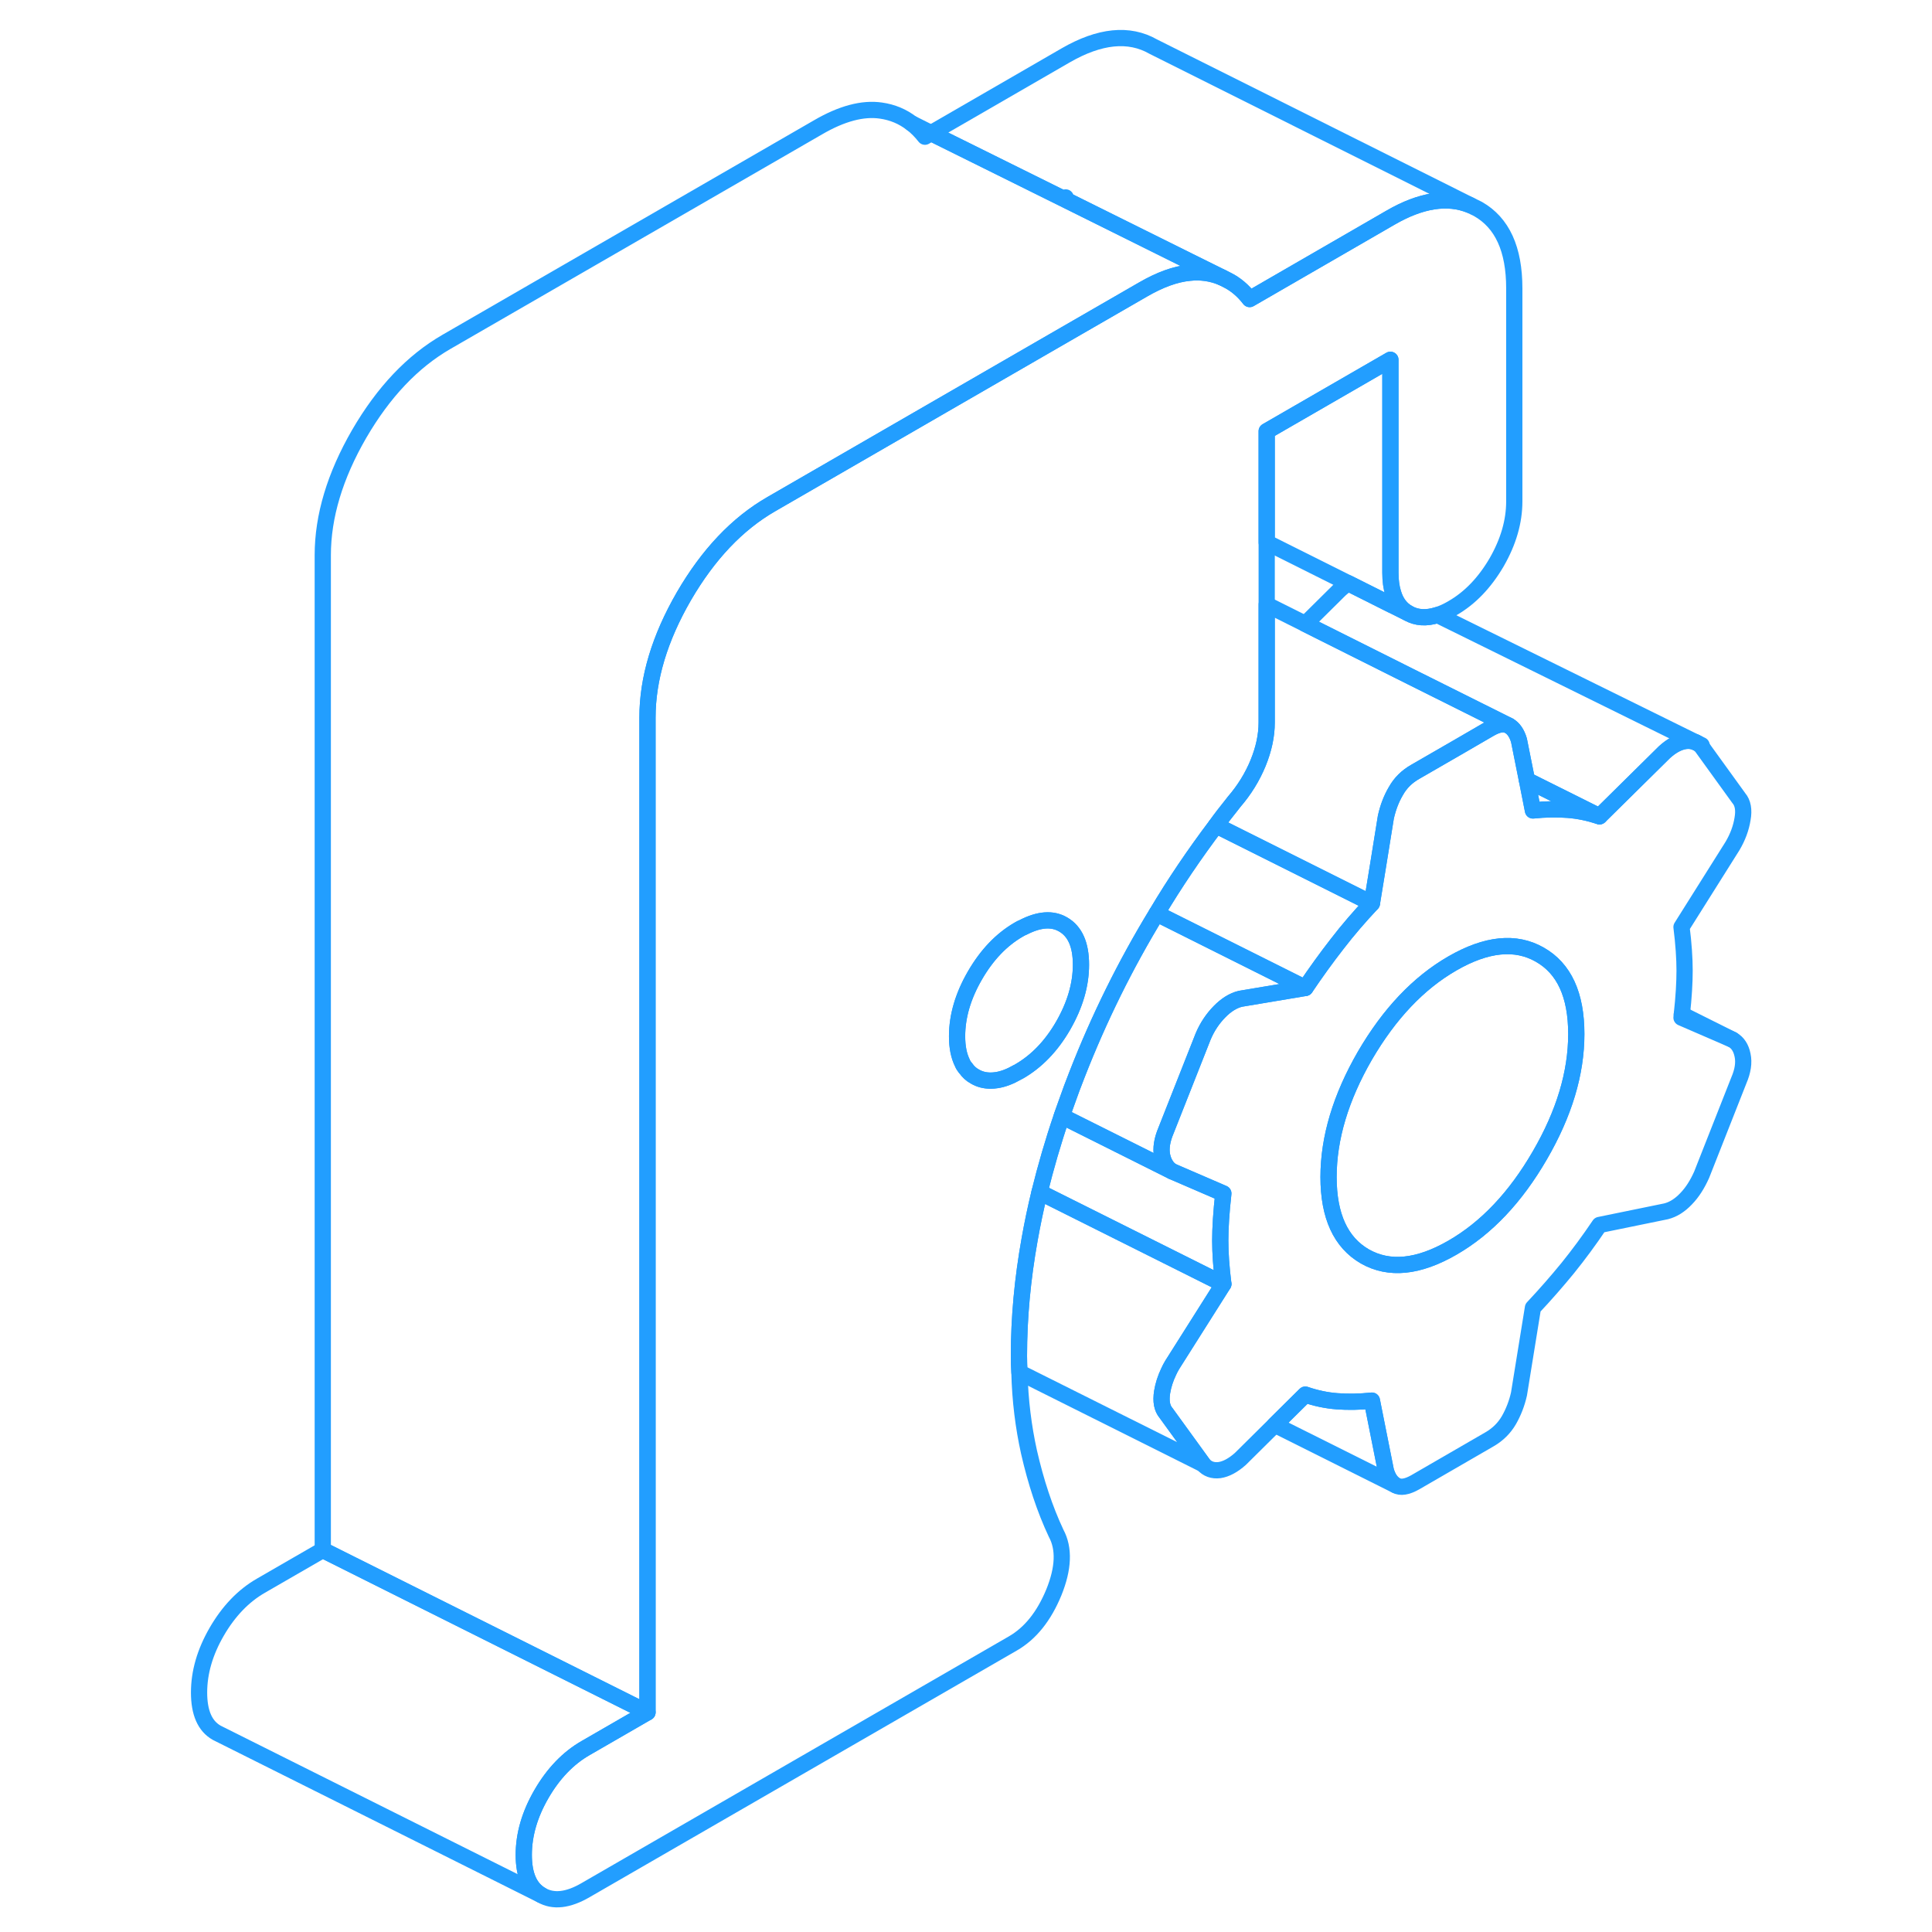 <svg width="48" height="48" viewBox="0 0 100 119" fill="none" xmlns="http://www.w3.org/2000/svg" stroke-width="1px" stroke-linecap="round" stroke-linejoin="round"><path d="M97.211 64.04L94.071 62.68C94.081 62.61 94.081 62.55 94.091 62.48C94.211 61.41 94.261 60.51 94.261 59.78C94.261 59.05 94.201 58.12 94.071 57.1L97.211 52.11C97.531 51.57 97.741 51.01 97.831 50.44C97.931 49.88 97.851 49.45 97.601 49.16L95.311 45.99C95.201 45.87 95.081 45.77 94.941 45.72C94.761 45.64 94.551 45.61 94.311 45.64C93.891 45.7 93.461 45.93 93.021 46.33L89.021 50.28C88.381 50.07 87.731 49.93 87.061 49.88C86.391 49.83 85.681 49.84 84.921 49.92L84.551 48.05L84.061 45.6C83.931 45.16 83.721 44.86 83.441 44.7C83.151 44.53 82.751 44.6 82.251 44.89L80.391 45.97L77.671 47.54C77.161 47.83 76.761 48.22 76.481 48.72C76.191 49.21 75.991 49.75 75.861 50.33L75.391 53.25L75.001 55.64C74.241 56.45 73.521 57.28 72.861 58.14C72.191 59 71.541 59.9 70.901 60.85L66.901 61.52C66.451 61.63 66.021 61.9 65.611 62.32C65.201 62.74 64.861 63.24 64.611 63.83L62.321 69.63C62.071 70.22 61.991 70.74 62.081 71.19C62.131 71.4 62.191 71.58 62.291 71.73C62.391 71.91 62.531 72.05 62.701 72.15L64.531 72.94L65.851 73.51C65.721 74.67 65.661 75.64 65.661 76.41C65.661 77.18 65.721 78.06 65.851 79.09L62.701 84.07C62.621 84.21 62.541 84.35 62.481 84.49C62.281 84.91 62.151 85.32 62.081 85.74C61.991 86.31 62.071 86.74 62.321 87.03L64.611 90.19C64.861 90.48 65.201 90.6 65.611 90.55C66.021 90.49 66.451 90.26 66.901 89.86L69.021 87.76L70.901 85.9C71.541 86.12 72.191 86.26 72.861 86.31C73.521 86.36 74.241 86.35 75.001 86.27L75.861 90.59C75.991 91.03 76.191 91.33 76.481 91.49C76.761 91.65 77.161 91.59 77.671 91.3L82.251 88.65C82.751 88.36 83.151 87.97 83.441 87.47C83.721 86.98 83.931 86.44 84.061 85.86L84.921 80.55C85.681 79.74 86.391 78.93 87.061 78.11C87.731 77.28 88.381 76.4 89.021 75.45L93.121 74.61C93.561 74.5 93.971 74.24 94.351 73.84C94.741 73.44 95.051 72.94 95.311 72.36L97.601 66.55C97.851 65.97 97.931 65.45 97.831 64.99C97.741 64.54 97.531 64.22 97.211 64.04ZM85.341 71.17C83.851 73.74 82.061 75.64 79.961 76.85C77.861 78.06 76.071 78.24 74.571 77.39C73.081 76.53 72.331 74.9 72.331 72.5C72.331 70.1 73.081 67.6 74.571 65.02C76.071 62.45 77.861 60.55 79.961 59.34C82.061 58.13 83.851 57.95 85.341 58.8C86.841 59.65 87.591 61.28 87.591 63.69C87.591 66.1 86.841 68.59 85.341 71.17Z" stroke="#229EFF" stroke-linejoin="round"/><path d="M87.591 63.69C87.591 66.1 86.841 68.59 85.341 71.17C83.851 73.74 82.061 75.64 79.961 76.85C77.861 78.06 76.071 78.24 74.571 77.39C73.081 76.53 72.331 74.9 72.331 72.5C72.331 70.1 73.081 67.6 74.571 65.02C76.071 62.45 77.861 60.55 79.961 59.34C82.061 58.13 83.851 57.95 85.341 58.8C86.841 59.65 87.591 61.28 87.591 63.69Z" stroke="#229EFF" stroke-linejoin="round"/><path d="M75.001 55.64C74.241 56.45 73.521 57.28 72.861 58.14C72.191 59 71.541 59.9 70.901 60.85L66.561 58.68L61.741 56.27C62.851 54.4 64.081 52.59 65.401 50.84L75.001 55.64Z" stroke="#229EFF" stroke-linejoin="round"/><path d="M70.9 60.85L66.9 61.52C66.45 61.63 66.02 61.9 65.611 62.32C65.201 62.74 64.861 63.24 64.611 63.83L62.32 69.63C62.07 70.22 61.99 70.74 62.08 71.19C62.13 71.4 62.19 71.58 62.29 71.73C62.39 71.91 62.53 72.05 62.7 72.15L55.9 68.75L55.96 68.57C56.04 68.34 56.12 68.12 56.2 67.9C56.4 67.33 56.611 66.76 56.84 66.18C58.191 62.72 59.821 59.42 61.74 56.27L66.56 58.68L70.9 60.85Z" stroke="#229EFF" stroke-linejoin="round"/><path d="M81.531 12.87L81.061 12.64C79.671 12.07 78.021 12.32 76.141 13.41L67.471 18.42C67.071 17.9 66.601 17.5 66.071 17.24L65.791 17.1C65.471 16.96 65.121 16.86 64.751 16.81C64.441 16.77 64.111 16.76 63.771 16.8C62.901 16.88 61.941 17.23 60.891 17.84L56.141 20.58L48.521 24.98L38.011 31.05C35.911 32.26 34.121 34.15 32.621 36.73C31.131 39.31 30.381 41.8 30.381 44.2V105.47L26.571 107.67C25.491 108.29 24.581 109.24 23.851 110.5C23.121 111.76 22.761 113.01 22.761 114.25C22.761 115.49 23.121 116.32 23.851 116.73C24.581 117.15 25.491 117.05 26.571 116.42L52.881 101.23C53.961 100.61 54.801 99.56 55.411 98.08C56.011 96.6 56.061 95.38 55.551 94.44C54.851 92.95 54.301 91.28 53.881 89.44C53.541 87.9 53.331 86.26 53.291 84.53C53.271 84.2 53.261 83.85 53.261 83.51C53.261 81.17 53.481 78.78 53.921 76.33C54.091 75.38 54.291 74.41 54.531 73.43C54.911 71.89 55.361 70.33 55.901 68.75L55.961 68.57C56.041 68.34 56.121 68.12 56.201 67.9C56.401 67.33 56.611 66.76 56.841 66.18C58.191 62.72 59.821 59.42 61.741 56.27C62.851 54.4 64.081 52.59 65.401 50.84C65.701 50.42 66.021 50.01 66.341 49.61C66.401 49.53 66.461 49.46 66.521 49.38C67.151 48.65 67.641 47.85 67.991 47C68.341 46.14 68.521 45.31 68.521 44.5V26.56L76.141 22.16V35.29C76.141 35.77 76.201 36.19 76.311 36.54C76.481 37.11 76.791 37.52 77.241 37.77C77.751 38.06 78.351 38.1 79.041 37.88C79.331 37.79 79.641 37.65 79.961 37.46C81.041 36.84 81.941 35.9 82.681 34.64C83.411 33.37 83.771 32.12 83.771 30.88V17.76C83.771 15.35 83.031 13.72 81.531 12.87ZM55.981 63.18C55.251 64.44 54.341 65.38 53.261 66C53.231 66.02 53.201 66.03 53.181 66.04C52.711 66.31 52.291 66.47 51.891 66.53C51.761 66.55 51.641 66.56 51.521 66.56H51.511C51.161 66.56 50.841 66.48 50.551 66.31C50.311 66.18 50.131 66.01 49.981 65.79H49.971C49.891 65.68 49.821 65.59 49.781 65.48C49.561 65.04 49.451 64.5 49.451 63.83C49.451 62.59 49.821 61.34 50.551 60.08C51.281 58.82 52.181 57.87 53.261 57.25C53.351 57.2 53.431 57.15 53.521 57.12C54.491 56.62 55.311 56.55 55.981 56.94C56.711 57.36 57.081 58.18 57.081 59.42C57.081 60.66 56.711 61.91 55.981 63.18Z" stroke="#229EFF" stroke-linejoin="round"/><path d="M57.081 59.42C57.081 60.66 56.711 61.91 55.981 63.18C55.251 64.44 54.341 65.38 53.261 66C53.231 66.02 53.201 66.03 53.181 66.04C52.711 66.31 52.291 66.47 51.891 66.53C51.761 66.55 51.641 66.56 51.521 66.56H51.511C51.161 66.56 50.841 66.48 50.551 66.31C50.311 66.18 50.131 66.01 49.981 65.79H49.971C49.891 65.68 49.821 65.59 49.781 65.48C49.561 65.04 49.451 64.5 49.451 63.83C49.451 62.59 49.821 61.34 50.551 60.08C51.281 58.82 52.181 57.87 53.261 57.25C53.351 57.2 53.431 57.15 53.521 57.12C54.491 56.62 55.311 56.55 55.981 56.94C56.711 57.36 57.081 58.18 57.081 59.42Z" stroke="#229EFF" stroke-linejoin="round"/><path d="M30.381 105.47L26.571 107.67C25.491 108.29 24.581 109.24 23.851 110.5C23.121 111.76 22.761 113.01 22.761 114.25C22.761 115.49 23.121 116.32 23.851 116.73L4.071 106.84L3.851 106.73C3.121 106.32 2.761 105.49 2.761 104.25C2.761 103.01 3.121 101.76 3.851 100.5C4.581 99.24 5.491 98.29 6.571 97.67L10.381 95.47L30.381 105.47Z" stroke="#229EFF" stroke-linejoin="round"/><path d="M65.791 17.1C65.471 16.96 65.121 16.86 64.751 16.81C64.441 16.77 64.111 16.76 63.771 16.8C62.901 16.88 61.941 17.23 60.891 17.84L56.141 20.58L48.521 24.98L38.011 31.05C35.911 32.26 34.121 34.15 32.621 36.73C31.131 39.31 30.381 41.8 30.381 44.2V105.47L10.381 95.47V34.2C10.381 31.8 11.131 29.31 12.621 26.73C14.121 24.15 15.911 22.26 18.011 21.05L40.891 7.84C42.351 6.99 43.641 6.65 44.751 6.81C45.471 6.91 46.111 7.18 46.661 7.61H46.671C46.961 7.84 47.231 8.11 47.471 8.42L47.851 8.2L56.001 12.24L56.141 12.31L63.771 16.1L65.791 17.1Z" stroke="#229EFF" stroke-linejoin="round"/><path d="M47.851 8.2L46.671 7.61" stroke="#229EFF" stroke-linejoin="round"/><path d="M81.061 12.64C79.671 12.07 78.02 12.32 76.141 13.41L67.471 18.42C67.071 17.9 66.601 17.5 66.071 17.24L65.79 17.1L63.77 16.1L56.141 12.31V12.16L56.001 12.24L47.851 8.2L56.141 3.41C58.24 2.2 60.041 2.02 61.531 2.87L81.061 12.64Z" stroke="#229EFF" stroke-linejoin="round"/><path d="M62.321 87.03L64.611 90.19L53.291 84.53C53.271 84.2 53.261 83.85 53.261 83.51C53.261 81.17 53.481 78.78 53.921 76.33C54.091 75.38 54.291 74.41 54.531 73.43L63.231 77.78L65.851 79.09L62.701 84.07C62.621 84.21 62.541 84.35 62.481 84.49C62.281 84.91 62.151 85.32 62.081 85.74C61.991 86.31 62.071 86.74 62.321 87.03Z" stroke="#229EFF" stroke-linejoin="round"/><path d="M65.661 76.41C65.661 77.17 65.721 78.06 65.851 79.09L63.231 77.78L54.531 73.43C54.911 71.89 55.361 70.33 55.901 68.75L62.701 72.15L64.531 72.94L65.851 73.51C65.721 74.67 65.661 75.64 65.661 76.41Z" stroke="#229EFF" stroke-linejoin="round"/><path d="M83.44 44.7C83.15 44.53 82.75 44.6 82.25 44.89L80.39 45.97L77.67 47.54C77.16 47.83 76.76 48.22 76.481 48.72C76.191 49.21 75.99 49.75 75.861 50.33L75.39 53.25L75 55.64L65.4 50.84C65.7 50.42 66.02 50.01 66.341 49.61C66.4 49.53 66.46 49.46 66.52 49.38C67.15 48.65 67.641 47.85 67.99 47C68.341 46.14 68.52 45.31 68.52 44.5V37.24L70.9 38.43L77.43 41.7L83.44 44.7Z" stroke="#229EFF" stroke-linejoin="round"/><path d="M89.021 50.28C88.381 50.07 87.731 49.93 87.061 49.88C86.391 49.83 85.681 49.84 84.921 49.92L84.551 48.05L89.021 50.28Z" stroke="#229EFF" stroke-linejoin="round"/><path d="M94.94 45.72C94.76 45.64 94.55 45.61 94.31 45.64C93.89 45.7 93.46 45.93 93.02 46.33L89.02 50.28L84.55 48.05L84.06 45.6C83.93 45.16 83.72 44.86 83.44 44.7L77.43 41.7L70.9 38.43L73.02 36.33C73.2 36.16 73.38 36.03 73.56 35.93L76.221 37.26H76.231L77.24 37.77C77.751 38.06 78.35 38.1 79.04 37.88L94.94 45.72Z" stroke="#229EFF" stroke-linejoin="round"/><path d="M95.31 45.9L94.94 45.72" stroke="#229EFF" stroke-linejoin="round"/><path d="M77.241 37.77L76.231 37.27H76.221L73.561 35.93L68.52 33.41V26.56L76.141 22.16V35.29C76.141 35.77 76.201 36.19 76.311 36.54C76.481 37.11 76.791 37.52 77.241 37.77Z" stroke="#229EFF" stroke-linejoin="round"/><path d="M76.481 91.49L69.02 87.76L70.9 85.9C71.54 86.12 72.191 86.26 72.861 86.31C73.521 86.36 74.24 86.35 75.001 86.27L75.861 90.59C75.991 91.03 76.191 91.33 76.481 91.49Z" stroke="#229EFF" stroke-linejoin="round"/><path d="M97.211 64.04L94.091 62.48" stroke="#229EFF" stroke-linejoin="round"/></svg>